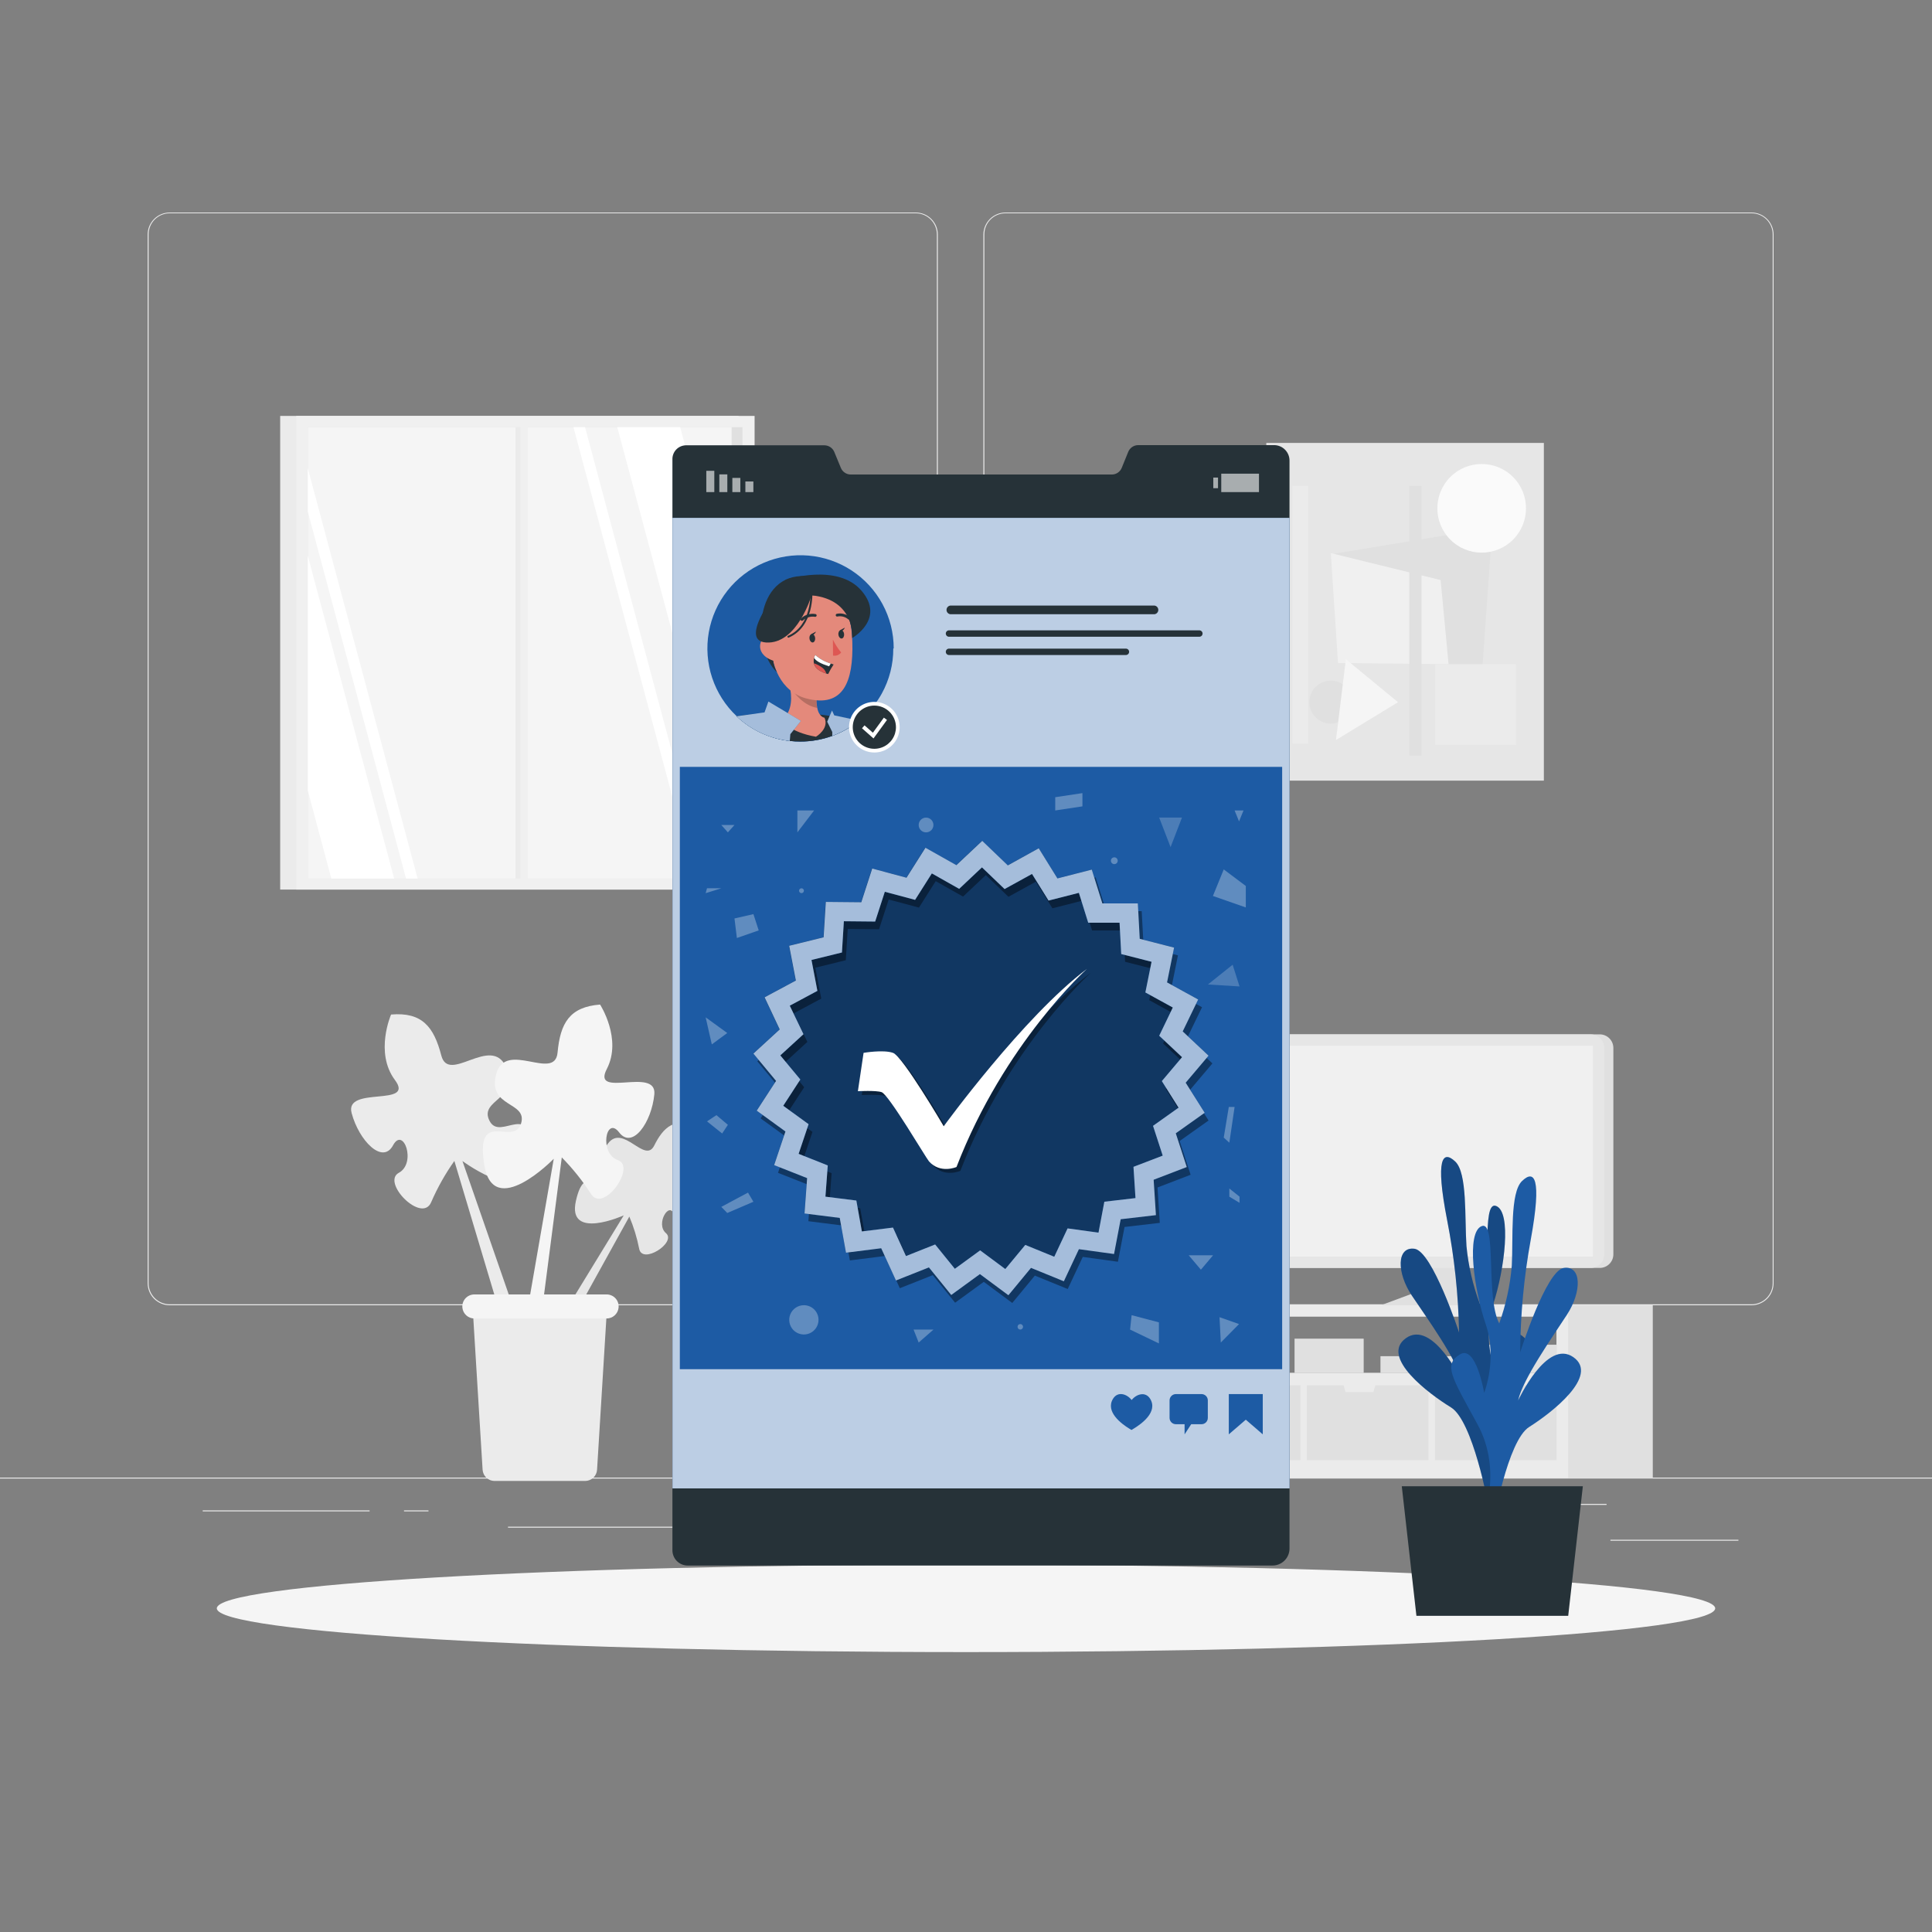 <svg width="204" height="204" viewBox="0 0 204 204" fill="none" xmlns="http://www.w3.org/2000/svg">
<rect x="0" y="0" width="204" height="204" fill="#808080" stroke="none"/>
<g clip-path="url(#clip0_140_1228)">
<path d="M204 156.019H0V156.121H204V156.019Z" fill="#EBEBEB"/>
<path d="M183.559 162.584H170.046V162.686H183.559V162.584Z" fill="#EBEBEB"/>
<path d="M135.138 163.694H131.592V163.796H135.138V163.694Z" fill="#EBEBEB"/>
<path d="M169.638 158.798H161.809V158.9H169.638V158.798Z" fill="#EBEBEB"/>
<path d="M39.025 159.483H21.404V159.585H39.025V159.483Z" fill="#EBEBEB"/>
<path d="M45.243 159.483H42.66V159.585H45.243V159.483Z" fill="#EBEBEB"/>
<path d="M91.861 161.205H53.64V161.307H91.861V161.205Z" fill="#EBEBEB"/>
<path d="M96.696 137.822H17.915C17.298 137.821 16.706 137.575 16.27 137.139C15.835 136.702 15.59 136.11 15.59 135.493V24.749C15.595 24.136 15.842 23.549 16.278 23.117C16.713 22.684 17.302 22.441 17.915 22.44H96.696C97.314 22.44 97.906 22.685 98.343 23.122C98.78 23.559 99.026 24.152 99.026 24.77V135.493C99.026 136.111 98.78 136.703 98.343 137.14C97.906 137.577 97.314 137.822 96.696 137.822ZM17.915 22.522C17.325 22.523 16.759 22.758 16.343 23.175C15.926 23.593 15.692 24.159 15.692 24.749V135.493C15.692 136.083 15.926 136.649 16.343 137.066C16.759 137.484 17.325 137.719 17.915 137.72H96.696C97.286 137.719 97.852 137.484 98.27 137.067C98.688 136.649 98.922 136.083 98.924 135.493V24.749C98.922 24.159 98.688 23.593 98.27 23.175C97.852 22.758 97.286 22.523 96.696 22.522H17.915Z" fill="#EBEBEB"/>
<path d="M184.95 137.822H106.166C105.548 137.821 104.956 137.576 104.519 137.139C104.083 136.702 103.837 136.11 103.836 135.493V24.749C103.842 24.135 104.091 23.549 104.527 23.116C104.963 22.684 105.552 22.441 106.166 22.44H184.95C185.563 22.442 186.151 22.686 186.585 23.118C187.02 23.55 187.267 24.136 187.272 24.749V135.493C187.272 136.109 187.028 136.7 186.592 137.137C186.157 137.574 185.567 137.82 184.95 137.822ZM106.166 22.522C105.575 22.523 105.009 22.758 104.592 23.175C104.174 23.593 103.939 24.159 103.938 24.749V135.493C103.939 136.083 104.174 136.649 104.592 137.067C105.009 137.484 105.575 137.719 106.166 137.72H184.95C185.541 137.719 186.107 137.484 186.524 137.067C186.942 136.649 187.177 136.083 187.178 135.493V24.749C187.177 24.159 186.942 23.593 186.524 23.175C186.107 22.758 185.541 22.523 184.95 22.522H106.166Z" fill="#EBEBEB"/>
<path d="M154.334 130.417V136.211L156.782 137.99H145.358L149.006 136.635V130.821L154.334 130.417Z" fill="#E0E0E0"/>
<path d="M123.518 137.822V156.072H174.518V137.822H123.518ZM124.436 139.006H164.355V144.971H124.44L124.436 139.006Z" fill="#E0E0E0"/>
<path d="M123.518 137.822V156.072H165.583V137.822H123.518ZM124.436 139.006H164.355V144.971H124.44L124.436 139.006Z" fill="#EBEBEB"/>
<path d="M124.436 144.971H132.661V139.006H124.436V144.971Z" fill="#E0E0E0"/>
<path d="M154.175 144.971H164.355V141.988H154.175V144.971Z" fill="#E0E0E0"/>
<path d="M145.762 144.971H153.424V143.2H145.762V144.971Z" fill="#E0E0E0"/>
<path d="M136.692 144.971H143.991V141.348H136.692V144.971Z" fill="#E0E0E0"/>
<path d="M157.121 146.268L157.337 146.982H160.266L160.487 146.268H164.355V154.187H151.515V146.268H157.121Z" fill="#E0E0E0"/>
<path d="M141.861 146.268L142.082 146.982H145.011L145.232 146.268H150.833V154.187H137.994V146.268H141.861Z" fill="#E0E0E0"/>
<path d="M130.079 146.268L130.295 146.982H133.224L133.445 146.268H137.312V154.187H124.473V146.268H130.079Z" fill="#E0E0E0"/>
<path d="M130.976 133.881H168.916C169.712 133.881 170.356 133.236 170.356 132.441V110.658C170.356 109.862 169.712 109.218 168.916 109.218H130.976C130.181 109.218 129.536 109.862 129.536 110.658V132.441C129.536 133.236 130.181 133.881 130.976 133.881Z" fill="#E0E0E0"/>
<path d="M130.017 133.881H167.957C168.753 133.881 169.397 133.236 169.397 132.441V110.658C169.397 109.862 168.753 109.218 167.957 109.218H130.017C129.222 109.218 128.577 109.862 128.577 110.658V132.441C128.577 133.236 129.222 133.881 130.017 133.881Z" fill="#E6E6E6"/>
<path d="M168.198 132.682V110.413H129.777V132.682H168.198Z" fill="#F0F0F0"/>
<path d="M77.985 43.917H29.584V93.93H77.985V43.917Z" fill="#EBEBEB"/>
<path d="M79.678 43.917H31.277V93.93H79.678V43.917Z" fill="#F0F0F0"/>
<path d="M78.397 45.104H32.497V92.771H78.397V45.104Z" fill="#E0E0E0"/>
<path d="M77.251 45.104H32.497V92.771H77.251V45.104Z" fill="#F5F5F5"/>
<path d="M55.337 45.104H54.427V92.771H55.337V45.104Z" fill="#EBEBEB"/>
<path d="M60.551 45.104L73.305 92.767H74.529L61.775 45.104H60.551Z" fill="white"/>
<path d="M55.725 44.37H54.945V93.685H55.725V44.37Z" fill="#F0F0F0"/>
<path d="M65.178 45.104L77.251 90.213V65.419L71.816 45.104H65.178Z" fill="white"/>
<path d="M32.497 49.429V54.003L42.873 92.767H44.097L32.497 49.429Z" fill="white"/>
<path d="M32.497 58.666V83.46L34.986 92.767H41.62L32.497 58.666Z" fill="white"/>
<path d="M163.016 46.769H133.71V82.428H163.016V46.769Z" fill="#E6E6E6"/>
<path d="M156.309 73.595L140.911 58.458L157.57 55.708L156.309 73.595Z" fill="#E0E0E0"/>
<path d="M141.282 70.009L140.519 58.401L152.115 61.249L152.955 70.127L141.282 70.009Z" fill="#F0F0F0"/>
<path d="M159.76 56.983C161.587 55.155 161.587 52.192 159.76 50.364C157.932 48.537 154.969 48.537 153.141 50.364C151.314 52.192 151.314 55.155 153.141 56.983C154.969 58.81 157.932 58.81 159.76 56.983Z" fill="#FAFAFA"/>
<path d="M142.8 74.146C142.801 73.696 142.668 73.256 142.419 72.882C142.169 72.507 141.814 72.216 141.399 72.043C140.984 71.871 140.526 71.825 140.085 71.913C139.644 72 139.239 72.217 138.92 72.535C138.602 72.853 138.386 73.258 138.298 73.699C138.211 74.141 138.256 74.598 138.429 75.013C138.601 75.429 138.893 75.784 139.267 76.033C139.642 76.282 140.082 76.415 140.532 76.414C141.133 76.413 141.709 76.174 142.134 75.749C142.56 75.323 142.799 74.747 142.8 74.146Z" fill="#E0E0E0"/>
<path d="M141.066 78.136L147.618 74.146L142.11 69.605L141.066 78.136Z" fill="#F5F5F5"/>
<path d="M148.81 79.78H150.099V51.306H148.81V79.78Z" fill="#E0E0E0"/>
<path d="M136.46 78.52H138.128V51.306H136.46V78.52Z" fill="#EBEBEB"/>
<path d="M151.552 78.65H160.071V70.131H151.552V78.65Z" fill="#EBEBEB"/>
<path d="M54.223 138.137L48.829 122.592C48.829 122.592 56.304 128.136 56.263 121.992C56.222 115.848 52.852 120.621 51.689 118.349C50.527 116.076 55.007 116.1 53.432 112.657C51.857 109.213 47.389 114.505 46.598 111.453C45.806 108.402 44.558 106.851 41.294 107.124C41.294 107.124 39.535 111.139 41.702 114.04C43.868 116.941 36.353 114.611 37.128 117.528C37.903 120.446 40.392 122.992 41.498 120.939C42.603 118.887 43.995 122.82 42.114 123.836C40.233 124.852 44.562 129.242 45.529 126.937C46.193 125.406 47.013 123.947 47.977 122.584L52.95 139.218L54.223 138.137Z" fill="#EBEBEB"/>
<path d="M59.784 138.275L65.863 128.332C65.863 128.332 59.849 131.041 60.812 126.794C61.775 122.547 63.379 126.358 64.529 124.962C65.68 123.567 62.571 122.922 64.182 120.76C65.794 118.597 68.087 122.951 69.078 120.96C70.07 118.969 71.188 118.083 73.403 118.765C73.403 118.765 74.015 121.808 72.081 123.489C70.147 125.17 75.688 124.713 74.721 126.598C73.754 128.483 71.637 129.887 71.184 128.3C70.731 126.713 69.168 129.226 70.319 130.209C71.469 131.192 67.797 133.579 67.487 131.841C67.258 130.681 66.911 129.548 66.451 128.459L60.498 139.218L59.784 138.275Z" fill="#E6E6E6"/>
<path d="M55.688 138.369L58.471 122.355C58.471 122.355 52.061 128.952 51.127 122.951C50.192 116.949 54.231 121.07 55.007 118.667C55.782 116.264 51.412 117.006 52.399 113.395C53.387 109.785 58.589 114.236 58.874 111.135C59.16 108.034 60.139 106.321 63.362 106.072C63.362 106.072 65.717 109.703 64.072 112.877C62.428 116.052 69.376 112.588 69.091 115.554C68.805 118.52 66.777 121.4 65.378 119.573C63.978 117.745 63.24 121.808 65.235 122.494C67.23 123.179 63.697 128.157 62.4 126.064C61.509 124.677 60.476 123.386 59.319 122.212L57.12 139.218L55.688 138.369Z" fill="#F5F5F5"/>
<path d="M52.224 156.374H61.779C62.102 156.375 62.412 156.252 62.648 156.032C62.883 155.811 63.025 155.509 63.044 155.187L64.056 138.72C64.067 138.548 64.042 138.375 63.983 138.213C63.925 138.051 63.834 137.902 63.716 137.777C63.597 137.651 63.455 137.551 63.297 137.482C63.139 137.413 62.968 137.378 62.795 137.378H51.208C51.036 137.378 50.865 137.413 50.707 137.482C50.549 137.551 50.406 137.651 50.288 137.777C50.17 137.902 50.079 138.051 50.02 138.213C49.962 138.375 49.937 138.548 49.947 138.72L50.959 155.207C50.984 155.525 51.128 155.823 51.363 156.039C51.597 156.255 51.905 156.375 52.224 156.374Z" fill="#EBEBEB"/>
<path d="M50.082 139.218H64.056C64.367 139.218 64.667 139.103 64.898 138.896C65.13 138.689 65.278 138.404 65.313 138.096C65.334 137.918 65.317 137.738 65.264 137.567C65.211 137.396 65.122 137.239 65.003 137.105C64.884 136.971 64.738 136.864 64.575 136.791C64.412 136.718 64.235 136.68 64.056 136.68H50.082C49.904 136.68 49.728 136.718 49.565 136.79C49.403 136.863 49.257 136.97 49.139 137.102C49.02 137.235 48.931 137.392 48.877 137.562C48.823 137.731 48.805 137.911 48.825 138.088C48.859 138.398 49.005 138.685 49.237 138.893C49.469 139.102 49.77 139.218 50.082 139.218Z" fill="#F5F5F5"/>
<path d="M102 174.444C145.69 174.444 181.107 172.377 181.107 169.826C181.107 167.275 145.69 165.207 102 165.207C58.31 165.207 22.893 167.275 22.893 169.826C22.893 172.377 58.31 174.444 102 174.444Z" fill="#F5F5F5"/>
<path d="M136.159 48.673V163.513C136.159 163.75 136.112 163.985 136.02 164.205C135.928 164.424 135.793 164.623 135.624 164.789C135.455 164.956 135.254 165.087 135.033 165.176C134.813 165.264 134.577 165.307 134.339 165.304H72.633C72.418 165.307 72.204 165.267 72.005 165.186C71.805 165.105 71.624 164.985 71.472 164.833C71.32 164.681 71.2 164.5 71.119 164.3C71.038 164.101 70.998 163.887 71.001 163.672V48.526C70.993 48.335 71.024 48.145 71.09 47.966C71.156 47.787 71.256 47.623 71.386 47.483C71.516 47.343 71.672 47.23 71.845 47.151C72.019 47.072 72.206 47.027 72.397 47.02H87.064C87.29 47.025 87.51 47.097 87.696 47.227C87.881 47.357 88.023 47.539 88.105 47.751L88.778 49.383C88.86 49.593 89.004 49.774 89.19 49.903C89.376 50.032 89.596 50.102 89.822 50.105H117.407C117.631 50.103 117.85 50.035 118.035 49.908C118.221 49.782 118.364 49.603 118.447 49.395L119.121 47.734C119.202 47.523 119.344 47.34 119.529 47.209C119.714 47.078 119.934 47.005 120.161 47H134.58C135.011 47.014 135.418 47.197 135.714 47.511C136.01 47.824 136.17 48.242 136.159 48.673Z" fill="#263238"/>
<path d="M136.163 54.683H71.009V157.16H136.163V54.683Z" fill="#1D5BA4"/>
<path opacity="0.7" d="M136.163 54.683H71.009V157.16H136.163V54.683Z" fill="white"/>
<path opacity="0.6" d="M78.704 51.961H79.549V50.839H78.704V51.961Z" fill="white"/>
<path opacity="0.6" d="M77.329 51.961H78.174V50.464H77.329V51.961Z" fill="white"/>
<path opacity="0.6" d="M75.954 51.961H76.799V50.089H75.954V51.961Z" fill="white"/>
<path opacity="0.6" d="M74.579 51.961H75.424V49.713H74.579V51.961Z" fill="white"/>
<path opacity="0.6" d="M128.611 50.427H128.113V51.549H128.611V50.427Z" fill="white"/>
<path opacity="0.6" d="M128.953 51.961H132.936V50.015H128.953V51.961Z" fill="white"/>
<path d="M100.361 64.858H121.801C121.865 64.864 121.93 64.857 121.991 64.837C122.051 64.816 122.107 64.783 122.155 64.74C122.202 64.697 122.24 64.644 122.266 64.586C122.292 64.527 122.306 64.463 122.306 64.399C122.306 64.335 122.292 64.272 122.266 64.213C122.24 64.154 122.202 64.101 122.155 64.058C122.107 64.015 122.051 63.982 121.991 63.962C121.93 63.941 121.865 63.934 121.801 63.94H100.361C100.247 63.951 100.14 64.004 100.063 64.089C99.986 64.174 99.943 64.284 99.943 64.399C99.943 64.514 99.986 64.625 100.063 64.71C100.14 64.794 100.247 64.847 100.361 64.858Z" fill="#263238"/>
<path d="M126.681 66.559H100.242C100.195 66.554 100.147 66.559 100.102 66.574C100.057 66.588 100.015 66.612 99.979 66.644C99.944 66.676 99.916 66.715 99.896 66.758C99.877 66.801 99.867 66.849 99.867 66.896C99.867 66.944 99.877 66.991 99.896 67.034C99.916 67.078 99.944 67.117 99.979 67.148C100.015 67.18 100.057 67.204 100.102 67.219C100.147 67.233 100.195 67.238 100.242 67.233H126.681C126.764 67.224 126.84 67.184 126.896 67.122C126.952 67.06 126.982 66.98 126.982 66.896C126.982 66.813 126.952 66.732 126.896 66.67C126.84 66.608 126.764 66.569 126.681 66.559Z" fill="#263238"/>
<path d="M118.925 68.489H100.242C100.195 68.484 100.147 68.489 100.102 68.504C100.057 68.518 100.015 68.542 99.979 68.574C99.944 68.606 99.916 68.644 99.896 68.688C99.877 68.731 99.867 68.778 99.867 68.826C99.867 68.874 99.877 68.921 99.896 68.964C99.916 69.008 99.944 69.046 99.979 69.078C100.015 69.11 100.057 69.134 100.102 69.148C100.147 69.163 100.195 69.168 100.242 69.163H118.925C119.008 69.153 119.084 69.114 119.14 69.052C119.196 68.99 119.226 68.909 119.226 68.826C119.226 68.743 119.196 68.662 119.14 68.6C119.084 68.538 119.008 68.499 118.925 68.489Z" fill="#263238"/>
<path d="M135.383 80.974H71.784V144.573H135.383V80.974Z" fill="#1D5BA4"/>
<path d="M133.335 151.452L131.544 149.906L129.749 151.452V147.201H133.335V151.452Z" fill="#1D5BA4"/>
<path d="M126.864 147.201H124.163C123.986 147.201 123.816 147.271 123.69 147.397C123.565 147.522 123.494 147.692 123.494 147.87V149.714C123.494 149.891 123.565 150.062 123.69 150.187C123.816 150.313 123.986 150.383 124.163 150.383H125.081V151.452L125.779 150.383H126.864C126.952 150.384 127.04 150.367 127.121 150.333C127.203 150.3 127.277 150.251 127.339 150.188C127.401 150.126 127.45 150.052 127.484 149.971C127.517 149.889 127.534 149.802 127.534 149.714V147.87C127.534 147.782 127.517 147.695 127.484 147.613C127.45 147.532 127.401 147.458 127.339 147.396C127.277 147.333 127.203 147.284 127.121 147.251C127.04 147.217 126.952 147.2 126.864 147.201Z" fill="#1D5BA4"/>
<path d="M121.45 147.707C120.953 146.891 119.99 147.197 119.492 147.829C118.998 147.193 118.04 146.87 117.53 147.686C116.677 149.057 118.415 150.342 119.239 150.848L119.472 150.991L119.708 150.848C120.52 150.355 122.291 149.09 121.45 147.707Z" fill="#1D5BA4"/>
<g opacity="0.3">
<path opacity="0.7" d="M122.397 86.327H124.804L123.601 89.448L122.397 86.327Z" fill="white"/>
<path opacity="0.7" d="M130.153 101.864L130.883 104.157L127.546 103.953L130.153 101.864Z" fill="white"/>
<path d="M129.215 91.802L128.072 94.605L131.544 95.817V93.549L129.215 91.802Z" fill="white"/>
<path d="M84.196 85.576H85.962L84.196 87.89V85.576Z" fill="white"/>
<path d="M77.554 96.98L79.553 96.523L80.112 98.241L77.807 99.044L77.554 96.98Z" fill="white"/>
<path d="M97.782 87.89C98.213 87.89 98.561 87.541 98.561 87.111C98.561 86.68 98.213 86.331 97.782 86.331C97.352 86.331 97.003 86.68 97.003 87.111C97.003 87.541 97.352 87.89 97.782 87.89Z" fill="white"/>
<path d="M86.428 139.363C86.428 139.669 86.337 139.968 86.167 140.223C85.997 140.477 85.755 140.675 85.472 140.792C85.189 140.909 84.878 140.939 84.578 140.879C84.278 140.819 84.002 140.672 83.786 140.455C83.57 140.238 83.423 139.962 83.364 139.662C83.305 139.362 83.336 139.051 83.454 138.768C83.572 138.486 83.77 138.245 84.025 138.075C84.28 137.906 84.579 137.816 84.885 137.817C85.088 137.817 85.289 137.857 85.477 137.935C85.664 138.012 85.834 138.126 85.977 138.27C86.121 138.414 86.234 138.584 86.311 138.772C86.389 138.959 86.428 139.16 86.428 139.363Z" fill="white"/>
<path d="M78.982 125.928L79.553 126.895L76.791 128.078L76.162 127.433L78.982 125.928Z" fill="white"/>
<path d="M97.003 141.758L96.464 140.391H98.566L97.003 141.758Z" fill="white"/>
<path d="M119.325 140.391L119.488 138.869L122.368 139.628V141.852L119.325 140.391Z" fill="white"/>
<path d="M125.514 132.545H128.089L126.803 134.067L125.514 132.545Z" fill="white"/>
<path d="M129.749 116.886L129.215 120.118L129.806 120.656L130.361 116.886H129.749Z" fill="white"/>
<path d="M74.51 107.421L76.791 109.077L75.159 110.277L74.51 107.421Z" fill="white"/>
<path d="M84.628 94.308C84.77 94.308 84.885 94.192 84.885 94.051C84.885 93.909 84.77 93.793 84.628 93.793C84.486 93.793 84.371 93.909 84.371 94.051C84.371 94.192 84.486 94.308 84.628 94.308Z" fill="white"/>
<path d="M117.66 91.243C117.858 91.243 118.019 91.083 118.019 90.885C118.019 90.686 117.858 90.525 117.66 90.525C117.462 90.525 117.301 90.686 117.301 90.885C117.301 91.083 117.462 91.243 117.66 91.243Z" fill="white"/>
<path d="M108.023 140.097C108.023 140.174 107.992 140.248 107.938 140.302C107.884 140.357 107.81 140.387 107.733 140.387C107.656 140.387 107.583 140.357 107.528 140.302C107.474 140.248 107.444 140.174 107.444 140.097C107.444 140.021 107.474 139.947 107.528 139.893C107.583 139.838 107.656 139.808 107.733 139.808C107.81 139.808 107.884 139.838 107.938 139.893C107.992 139.947 108.023 140.021 108.023 140.097Z" fill="white"/>
<path d="M111.422 84.177L114.294 83.745V85.144L111.422 85.576V84.177Z" fill="white"/>
<path d="M130.361 85.576H131.304L130.83 86.731L130.361 85.576Z" fill="white"/>
<path d="M76.162 87.111H77.554L76.856 87.89L76.162 87.111Z" fill="white"/>
<path d="M128.904 141.758L128.77 139.082L130.83 139.808L128.904 141.758Z" fill="white"/>
<path d="M130.883 126.356L129.806 125.495V126.356L130.883 127.005V126.356Z" fill="white"/>
<path d="M75.648 117.747L76.856 118.771L76.252 119.685L74.653 118.404L75.648 117.747Z" fill="white"/>
<path d="M74.653 93.793H76.162L74.51 94.308L74.653 93.793Z" fill="white"/>
</g>
<path d="M100.965 91.35L103.694 88.783L106.395 91.374L109.676 89.567L111.65 92.749L115.277 91.819L116.395 95.389H120.141L120.341 99.126L123.968 100.056L123.225 103.728L126.51 105.532L124.882 108.902L127.611 111.464L125.196 114.324L127.203 117.486L124.151 119.657L125.31 123.214L121.818 124.557L122.054 128.294L118.333 128.726L117.636 132.407L113.923 131.897L112.332 135.287L108.864 133.871L106.477 136.76L103.47 134.528L100.443 136.731L98.084 133.822L94.604 135.201L93.046 131.799L89.333 132.268L88.668 128.584L84.951 128.114L85.224 124.381L81.744 123.006L82.935 119.457L79.904 117.258L81.944 114.116L79.553 111.231L82.311 108.698L80.716 105.307L84.016 103.537L83.311 99.861L86.946 98.967L87.178 95.23L90.924 95.266L92.079 91.705L95.698 92.671L97.701 89.51L100.965 91.35Z" fill="#1D5BA4"/>
<path opacity="0.4" d="M125.604 115.14L128.019 112.284L125.29 109.722L126.922 106.352L123.637 104.548L124.38 100.876L120.753 99.946L120.553 96.209H116.807L115.689 92.639L112.062 93.569L110.088 90.387L106.824 92.194L104.123 89.603L101.393 92.17L98.129 90.33L96.126 93.496L92.507 92.525L91.352 96.087L87.607 96.05L87.374 99.787L83.739 100.681L84.445 104.353L81.144 106.123L82.739 109.514L79.961 112.064L82.352 114.948L80.312 118.09L83.343 120.289L82.152 123.839L85.632 125.214L85.359 128.947L89.076 129.416L89.737 133.088L93.454 132.619L95.012 136.022L98.492 134.643L100.851 137.552L103.878 135.348L106.885 137.58L109.272 134.691L112.74 136.107L114.331 132.717L118.04 133.227L118.741 129.555L122.462 129.122L122.222 125.385L125.718 124.043L124.559 120.481L127.611 118.314L125.604 115.14ZM124.853 117.776L122.156 119.693L123.18 122.839L120.092 124.022L120.304 127.323L117.015 127.707L116.399 130.971L113.135 130.522L111.728 133.516L108.668 132.268L106.558 134.814L103.902 132.843L101.23 134.789L99.149 132.219L96.073 133.443L94.698 130.436L91.413 130.844L90.83 127.58L87.566 127.172L87.811 123.875L84.734 122.651L85.787 119.518L83.111 117.576L84.914 114.801L82.801 112.256L85.249 110.016L83.8 107.005L86.717 105.442L86.093 102.178L89.308 101.39L89.512 98.09L92.817 98.122L93.837 94.977L97.032 95.834L98.802 93.039L101.687 94.671L104.094 92.402L106.481 94.691L109.378 93.096L111.124 95.907L114.327 95.091L115.314 98.249H118.623L118.798 101.554L122.001 102.37L121.348 105.609L124.245 107.2L122.809 110.179L125.22 112.443L123.087 114.969L124.853 117.776Z" fill="black"/>
<path opacity="0.4" d="M100.965 91.35L103.694 88.783L106.395 91.374L109.676 89.567L111.65 92.749L115.277 91.819L116.395 95.389H120.141L120.341 99.126L123.968 100.056L123.225 103.728L126.51 105.532L124.882 108.902L127.611 111.464L125.196 114.324L127.203 117.486L124.151 119.657L125.31 123.214L121.818 124.557L122.054 128.294L118.333 128.726L117.636 132.407L113.923 131.897L112.332 135.287L108.864 133.871L106.477 136.76L103.47 134.528L100.443 136.731L98.084 133.822L94.604 135.201L93.046 131.799L89.333 132.268L88.668 128.584L84.951 128.114L85.224 124.381L81.744 123.006L82.935 119.457L79.904 117.258L81.944 114.116L79.553 111.231L82.311 108.698L80.716 105.307L84.016 103.537L83.311 99.861L86.946 98.967L87.178 95.23L90.924 95.266L92.079 91.705L95.698 92.671L97.701 89.51L100.965 91.35Z" fill="black"/>
<path d="M125.196 114.324L127.611 111.468L124.882 108.906L126.514 105.536L123.229 103.732L123.972 100.06L120.345 99.13L120.145 95.393H116.399L115.282 91.823L111.654 92.753L109.68 89.571L106.416 91.378L103.715 88.787L100.985 91.354L97.721 89.514L95.718 92.68L92.099 91.709L90.944 95.27L87.199 95.234L86.966 98.971L83.331 99.865L84.037 103.537L80.736 105.307L82.332 108.698L79.553 111.248L81.944 114.132L79.904 117.274L82.935 119.473L81.744 123.023L85.224 124.398L84.951 128.131L88.668 128.6L89.329 132.272L93.046 131.803L94.604 135.206L98.084 133.826L100.443 136.736L103.47 134.532L106.477 136.764L108.864 133.875L112.332 135.291L113.923 131.901L117.632 132.411L118.333 128.739L122.054 128.306L121.814 124.569L125.31 123.227L124.151 119.665L127.203 117.498L125.196 114.324ZM124.445 116.96L121.748 118.877L122.772 122.023L119.684 123.206L119.896 126.507L116.608 126.89L115.991 130.154L112.727 129.706L111.32 132.7L108.26 131.452L106.15 133.998L103.494 132.027L100.822 133.973L98.741 131.403L95.665 132.627L94.29 129.62L91.005 130.028L90.422 126.764L87.158 126.356L87.403 123.059L84.327 121.835L85.379 118.702L82.703 116.76L84.506 113.985L82.393 111.44L84.841 109.2L83.392 106.189L86.309 104.626L85.685 101.362L88.9 100.574L89.104 97.274L92.409 97.306L93.429 94.161L96.624 95.017L98.394 92.223L101.279 93.855L103.686 91.586L106.073 93.875L108.97 92.28L110.716 95.091L113.919 94.275L114.906 97.433H118.215L118.39 100.738L121.593 101.554L120.94 104.793L123.837 106.384L122.401 109.363L124.812 111.627L122.679 114.153L124.445 116.96Z" fill="#1D5BA4"/>
<path opacity="0.6" d="M125.196 114.324L127.611 111.468L124.882 108.906L126.514 105.536L123.229 103.732L123.972 100.06L120.345 99.13L120.145 95.393H116.399L115.282 91.823L111.654 92.753L109.68 89.571L106.416 91.378L103.715 88.787L100.985 91.354L97.721 89.514L95.718 92.68L92.099 91.709L90.944 95.27L87.199 95.234L86.966 98.971L83.331 99.865L84.037 103.537L80.736 105.307L82.332 108.698L79.553 111.248L81.944 114.132L79.904 117.274L82.935 119.473L81.744 123.023L85.224 124.398L84.951 128.131L88.668 128.6L89.329 132.272L93.046 131.803L94.604 135.206L98.084 133.826L100.443 136.736L103.47 134.532L106.477 136.764L108.864 133.875L112.332 135.291L113.923 131.901L117.632 132.411L118.333 128.739L122.054 128.306L121.814 124.569L125.31 123.227L124.151 119.665L127.203 117.498L125.196 114.324ZM124.445 116.96L121.748 118.877L122.772 122.023L119.684 123.206L119.896 126.507L116.608 126.89L115.991 130.154L112.727 129.706L111.32 132.7L108.26 131.452L106.15 133.998L103.494 132.027L100.822 133.973L98.741 131.403L95.665 132.627L94.29 129.62L91.005 130.028L90.422 126.764L87.158 126.356L87.403 123.059L84.327 121.835L85.379 118.702L82.703 116.76L84.506 113.985L82.393 111.44L84.841 109.2L83.392 106.189L86.309 104.626L85.685 101.362L88.9 100.574L89.104 97.274L92.409 97.306L93.429 94.161L96.624 95.017L98.394 92.223L101.279 93.855L103.686 91.586L106.073 93.875L108.97 92.28L110.716 95.091L113.919 94.275L114.906 97.433H118.215L118.39 100.738L121.593 101.554L120.94 104.793L123.837 106.384L122.401 109.363L124.812 111.627L122.679 114.153L124.445 116.96Z" fill="white"/>
<path opacity="0.4" d="M91.593 111.578C91.593 111.578 93.674 111.219 94.698 111.578C95.722 111.937 100.055 119.33 100.055 119.33C100.055 119.33 108.46 107.768 115.179 102.712C115.179 102.712 106.46 110.522 101.405 123.631C101.405 123.631 99.704 124.381 98.5 123.039C98.154 122.631 94.249 115.977 93.494 115.728C92.903 115.528 90.993 115.626 90.993 115.626L91.593 111.578Z" fill="black"/>
<path d="M91.185 111.17C91.185 111.17 93.266 110.811 94.29 111.17C95.314 111.529 99.647 118.922 99.647 118.922C99.647 118.922 108.052 107.36 114.771 102.304C114.771 102.304 106.052 110.114 100.997 123.223C100.997 123.223 99.296 123.973 98.092 122.631C97.746 122.223 93.841 115.568 93.086 115.32C92.495 115.12 90.585 115.218 90.585 115.218L91.185 111.17Z" fill="white"/>
<path d="M94.322 68.469C94.331 70.141 93.909 71.788 93.098 73.251L92.919 73.557C92.336 74.524 91.589 75.383 90.711 76.094L90.662 76.135C89.832 76.805 88.897 77.334 87.896 77.702C86.814 78.099 85.67 78.3 84.518 78.298C84.151 78.3 83.785 78.279 83.421 78.237C82.809 78.171 82.205 78.047 81.617 77.865C80.186 77.425 78.876 76.66 77.79 75.629C76.602 74.512 75.711 73.117 75.196 71.57C74.682 70.023 74.56 68.372 74.841 66.766C75.123 65.16 75.799 63.649 76.81 62.369C77.82 61.089 79.133 60.081 80.63 59.434C82.126 58.788 83.761 58.523 85.385 58.665C87.009 58.807 88.573 59.35 89.936 60.246C91.298 61.142 92.416 62.362 93.19 63.798C93.963 65.233 94.368 66.838 94.367 68.469H94.322Z" fill="#1D5BA4"/>
<path d="M87.88 77.702C86.798 78.099 85.654 78.3 84.502 78.298C84.135 78.3 83.769 78.279 83.404 78.237C82.793 78.171 82.189 78.047 81.601 77.865L81.287 75.299L81.136 74.075L87.864 75.03V75.605L87.884 77.294V77.702H87.88Z" fill="#1D5BA4"/>
<path d="M90.646 76.135C89.816 76.805 88.881 77.334 87.88 77.702C86.798 78.099 85.654 78.3 84.502 78.298C84.135 78.3 83.769 78.279 83.404 78.237C82.793 78.171 82.189 78.047 81.601 77.865C80.17 77.425 78.86 76.66 77.774 75.629C78.084 75.58 78.398 75.544 78.712 75.503H78.79C79.161 75.462 79.532 75.425 79.904 75.397C80.344 75.36 80.781 75.332 81.222 75.315H81.299L81.838 75.295H82.478H83.229C84.045 75.295 84.872 75.325 85.71 75.385L86.554 75.454L86.999 75.499L87.643 75.597L87.786 75.617H87.884L88.643 75.748C88.761 75.768 88.88 75.797 88.998 75.813L89.222 75.858L89.463 75.903L89.871 75.984L90.157 76.041L90.646 76.135Z" fill="#263238"/>
<path d="M86.158 77.792C83.355 77.314 82.556 76.074 82.556 76.074C83.755 75.038 83.612 73.426 83.372 72.402C83.294 72.083 83.191 71.77 83.062 71.468L86.428 72.243C86.33 72.711 86.266 73.186 86.236 73.663C86.21 74.016 86.228 74.371 86.289 74.719C86.477 75.74 87.056 75.78 87.056 75.78C87.59 76.943 86.158 77.792 86.158 77.792Z" fill="#E4897B"/>
<path opacity="0.2" d="M86.224 73.687C86.198 74.04 86.216 74.395 86.277 74.744C84.938 74.507 83.959 73.389 83.359 72.427C83.282 72.107 83.178 71.794 83.049 71.492L86.415 72.267C86.318 72.736 86.254 73.21 86.224 73.687Z" fill="black"/>
<path d="M85.767 62.622C88.953 62.761 89.908 64.511 89.998 67.804C90.116 71.917 89.08 74.793 85.134 73.749C79.773 72.325 80.475 62.394 85.767 62.622Z" fill="#E4897B"/>
<path d="M87.945 67.535C88.181 68.022 88.474 68.48 88.818 68.897C88.719 69.024 88.586 69.122 88.435 69.18C88.284 69.237 88.121 69.252 87.962 69.224L87.945 67.535Z" fill="#DE5753"/>
<path d="M84.669 65.552C84.633 65.552 84.598 65.539 84.571 65.515C84.557 65.502 84.546 65.486 84.538 65.468C84.53 65.45 84.526 65.43 84.526 65.411C84.526 65.391 84.53 65.372 84.538 65.354C84.546 65.336 84.557 65.32 84.571 65.307C84.773 65.114 85.017 64.971 85.284 64.889C85.552 64.808 85.834 64.79 86.109 64.838C86.128 64.841 86.147 64.848 86.163 64.859C86.179 64.869 86.193 64.883 86.204 64.899C86.215 64.915 86.223 64.933 86.227 64.952C86.231 64.971 86.231 64.99 86.228 65.009C86.224 65.028 86.217 65.046 86.207 65.063C86.196 65.079 86.182 65.093 86.166 65.104C86.151 65.115 86.133 65.123 86.114 65.127C86.095 65.131 86.075 65.131 86.056 65.127C85.831 65.092 85.6 65.107 85.381 65.172C85.162 65.237 84.961 65.35 84.791 65.503C84.776 65.52 84.757 65.533 84.736 65.542C84.715 65.55 84.692 65.554 84.669 65.552Z" fill="#263238"/>
<path d="M89.651 65.421C89.62 65.42 89.59 65.41 89.565 65.393C89.411 65.262 89.231 65.168 89.036 65.117C88.841 65.065 88.637 65.058 88.439 65.095C88.421 65.101 88.401 65.104 88.382 65.103C88.362 65.101 88.343 65.096 88.326 65.087C88.308 65.079 88.292 65.067 88.28 65.052C88.267 65.037 88.257 65.02 88.251 65.001C88.24 64.964 88.243 64.923 88.26 64.888C88.278 64.853 88.308 64.826 88.345 64.813C88.588 64.76 88.839 64.763 89.08 64.822C89.321 64.881 89.546 64.993 89.737 65.152C89.768 65.175 89.789 65.21 89.795 65.249C89.801 65.288 89.792 65.328 89.769 65.36C89.755 65.378 89.737 65.393 89.717 65.404C89.696 65.415 89.674 65.421 89.651 65.421Z" fill="#263238"/>
<path d="M82.054 67.845C82.054 67.845 83.657 65.291 83.519 63.259C83.519 63.259 89.945 60.95 89.981 67.371C89.981 67.371 90.593 61.2 85.122 60.837C79.651 60.474 79.328 68.491 82.054 71C82.054 71 81.062 69.44 82.054 67.845Z" fill="#263238"/>
<path d="M82.548 68.538C82.532 68.169 82.371 67.821 82.1 67.569C81.828 67.318 81.469 67.184 81.099 67.196C80.104 67.261 79.549 69.269 81.985 69.86C82.331 69.946 82.544 69.632 82.548 68.538Z" fill="#E4897B"/>
<path d="M88.023 70.162C87.806 70.485 87.612 70.823 87.444 71.174L87.244 71.117C86.354 70.839 86.02 70.419 85.942 70.036C85.903 69.846 85.91 69.65 85.963 69.465C85.989 69.359 86.03 69.257 86.085 69.163C86.558 69.576 87.115 69.884 87.717 70.064C87.905 70.129 88.023 70.162 88.023 70.162Z" fill="#263238"/>
<path d="M87.721 70.064L87.541 70.358C86.725 70.097 86.146 69.803 85.962 69.465C85.988 69.359 86.03 69.257 86.085 69.163C86.559 69.577 87.117 69.884 87.721 70.064Z" fill="white"/>
<path d="M87.244 71.117C86.354 70.839 86.02 70.419 85.942 70.036C86.28 70.146 86.595 70.316 86.872 70.537C87.056 70.685 87.186 70.889 87.244 71.117Z" fill="#DE5753"/>
<path d="M85.693 62.859C85.693 62.859 84.184 68.049 80.887 67.841C77.59 67.633 82.968 61.211 82.968 61.211C82.968 61.211 88.439 59.411 90.977 62.386C93.515 65.36 89.981 67.371 89.981 67.371C89.981 67.371 90.357 63.32 85.693 62.859Z" fill="#263238"/>
<path d="M83.245 67.331C83.225 67.33 83.205 67.324 83.188 67.312C83.172 67.301 83.159 67.284 83.151 67.265C83.142 67.241 83.142 67.214 83.152 67.189C83.162 67.165 83.18 67.146 83.204 67.135C85.775 66.033 85.575 62.529 85.575 62.492C85.574 62.465 85.583 62.44 85.6 62.42C85.618 62.4 85.642 62.388 85.669 62.386C85.696 62.385 85.722 62.394 85.742 62.411C85.763 62.428 85.776 62.453 85.779 62.48C85.779 62.516 85.987 66.151 83.286 67.323L83.245 67.331Z" fill="#263238"/>
<path d="M86.068 67.355C86.097 67.6 85.987 67.816 85.824 67.837C85.66 67.857 85.501 67.669 85.473 67.429C85.444 67.188 85.554 66.968 85.718 66.947C85.881 66.927 86.04 67.106 86.068 67.355Z" fill="#263238"/>
<path d="M85.648 66.963L86.162 66.69C86.162 66.69 85.946 67.184 85.648 66.963Z" fill="#263238"/>
<path d="M89.125 66.939C89.153 67.184 89.043 67.4 88.88 67.42C88.717 67.441 88.558 67.257 88.529 67.012C88.5 66.768 88.611 66.551 88.774 66.531C88.937 66.511 89.104 66.694 89.125 66.939Z" fill="#263238"/>
<path d="M88.696 66.547L89.206 66.274C89.206 66.274 89.006 66.776 88.696 66.547Z" fill="#263238"/>
<path d="M90.695 76.094L90.646 76.135C89.816 76.805 88.881 77.334 87.88 77.702V77.412V77.286L87.346 76.205L87.619 75.56L87.852 75.022L88.088 75.535L90.695 76.094Z" fill="#1D5BA4"/>
<path opacity="0.6" d="M90.695 76.094L90.646 76.135C89.816 76.805 88.881 77.334 87.88 77.702V77.412V77.286L87.346 76.205L87.619 75.56L87.852 75.022L88.088 75.535L90.695 76.094Z" fill="white"/>
<path d="M84.563 76.123L83.449 77.522L83.392 78.241C82.78 78.175 82.176 78.051 81.589 77.869C80.158 77.429 78.848 76.664 77.762 75.633L78.688 75.503H78.765L80.728 75.225L81.136 74.079L83.135 75.27L84.575 76.131L84.563 76.123Z" fill="#1D5BA4"/>
<path opacity="0.6" d="M84.559 76.123L83.449 77.522L83.392 78.241C82.78 78.175 82.176 78.051 81.589 77.869C80.158 77.429 78.848 76.664 77.762 75.633L78.765 75.495L80.728 75.221L81.136 74.075L83.135 75.266L84.559 76.123Z" fill="white"/>
<path d="M94.996 76.784C94.996 77.313 94.839 77.829 94.545 78.269C94.252 78.708 93.834 79.051 93.346 79.253C92.858 79.455 92.32 79.508 91.802 79.405C91.284 79.302 90.807 79.047 90.434 78.674C90.06 78.3 89.805 77.824 89.702 77.305C89.599 76.787 89.652 76.25 89.854 75.761C90.057 75.273 90.399 74.856 90.839 74.562C91.278 74.268 91.795 74.112 92.323 74.112C93.032 74.112 93.712 74.393 94.213 74.894C94.714 75.395 94.996 76.075 94.996 76.784Z" fill="white"/>
<path d="M94.604 76.784C94.604 77.235 94.47 77.676 94.22 78.051C93.969 78.426 93.613 78.719 93.196 78.891C92.779 79.064 92.321 79.109 91.878 79.021C91.436 78.933 91.029 78.716 90.71 78.397C90.391 78.078 90.174 77.671 90.086 77.229C89.998 76.787 90.043 76.328 90.216 75.911C90.389 75.495 90.681 75.138 91.056 74.888C91.431 74.637 91.872 74.503 92.323 74.503C92.928 74.503 93.508 74.744 93.936 75.171C94.364 75.599 94.604 76.179 94.604 76.784Z" fill="#263238"/>
<path d="M92.233 77.971L91.018 76.898L91.287 76.592L92.168 77.368L93.327 75.776L93.657 76.017L92.233 77.971Z" fill="white"/>
<path d="M158.337 158.528C158.337 158.528 155.958 153.343 158.675 148.23C161.393 143.118 162.176 141.915 160.446 140.866C158.716 139.818 157.92 144.946 157.92 144.946C157.92 144.946 156.46 141.409 157.668 137.712C158.875 134.016 159.626 127.99 157.982 127.341C156.337 126.692 157.668 134.856 156.24 137.639C155.512 135.686 155.043 133.646 154.844 131.572C154.644 128.602 154.954 123.857 153.653 122.641C152.351 121.425 151.523 122.265 152.8 128.822C153.568 132.739 153.991 136.716 154.065 140.707C154.065 140.707 151.246 132.106 149.352 131.857C147.459 131.609 147.463 134.391 149.083 136.806C150.703 139.222 153.828 143.551 154.342 145.782C154.342 145.782 151.246 139.312 148.459 141.294C145.672 143.277 150.882 147.186 153.204 148.602C155.526 150.018 157.141 158.867 157.141 158.867L158.337 158.528Z" fill="#1D5BA4"/>
<path opacity="0.2" d="M158.337 158.528C158.337 158.528 155.958 153.343 158.675 148.23C161.393 143.118 162.176 141.915 160.446 140.866C158.716 139.818 157.92 144.946 157.92 144.946C157.92 144.946 156.46 141.409 157.668 137.712C158.875 134.016 159.626 127.99 157.982 127.341C156.337 126.692 157.668 134.856 156.24 137.639C155.512 135.686 155.043 133.646 154.844 131.572C154.644 128.602 154.954 123.857 153.653 122.641C152.351 121.425 151.523 122.265 152.8 128.822C153.568 132.739 153.991 136.716 154.065 140.707C154.065 140.707 151.246 132.106 149.352 131.857C147.459 131.609 147.463 134.391 149.083 136.806C150.703 139.222 153.828 143.551 154.342 145.782C154.342 145.782 151.246 139.312 148.459 141.294C145.672 143.277 150.882 147.186 153.204 148.602C155.526 150.018 157.141 158.867 157.141 158.867L158.337 158.528Z" fill="black"/>
<path d="M156.46 160.658C156.46 160.658 158.773 155.436 155.995 150.364C153.216 145.293 152.417 144.102 154.138 143.02C155.86 141.939 156.713 147.072 156.713 147.072C156.713 147.072 158.129 143.514 156.88 139.834C155.632 136.154 154.803 130.14 156.439 129.471C158.075 128.802 156.847 136.982 158.304 139.74C159.008 137.777 159.454 135.731 159.63 133.653C159.789 130.678 159.426 125.941 160.711 124.705C161.996 123.469 162.837 124.297 161.637 130.874C160.917 134.809 160.542 138.8 160.515 142.8C160.515 142.8 163.233 134.159 165.122 133.881C167.011 133.604 167.043 136.386 165.452 138.826C163.861 141.266 160.785 145.64 160.299 147.871C160.299 147.871 163.318 141.343 166.125 143.298C168.932 145.252 163.775 149.226 161.47 150.67C159.165 152.115 157.659 160.997 157.659 160.997L156.46 160.658Z" fill="#1D5BA4"/>
<path d="M167.133 156.933H148.014L149.56 170.617H165.587L167.133 156.933Z" fill="#263238"/>
</g>
<defs>
<clipPath id="clip0_140_1228">
<rect width="204" height="204" fill="white"/>
</clipPath>
</defs>
</svg>
